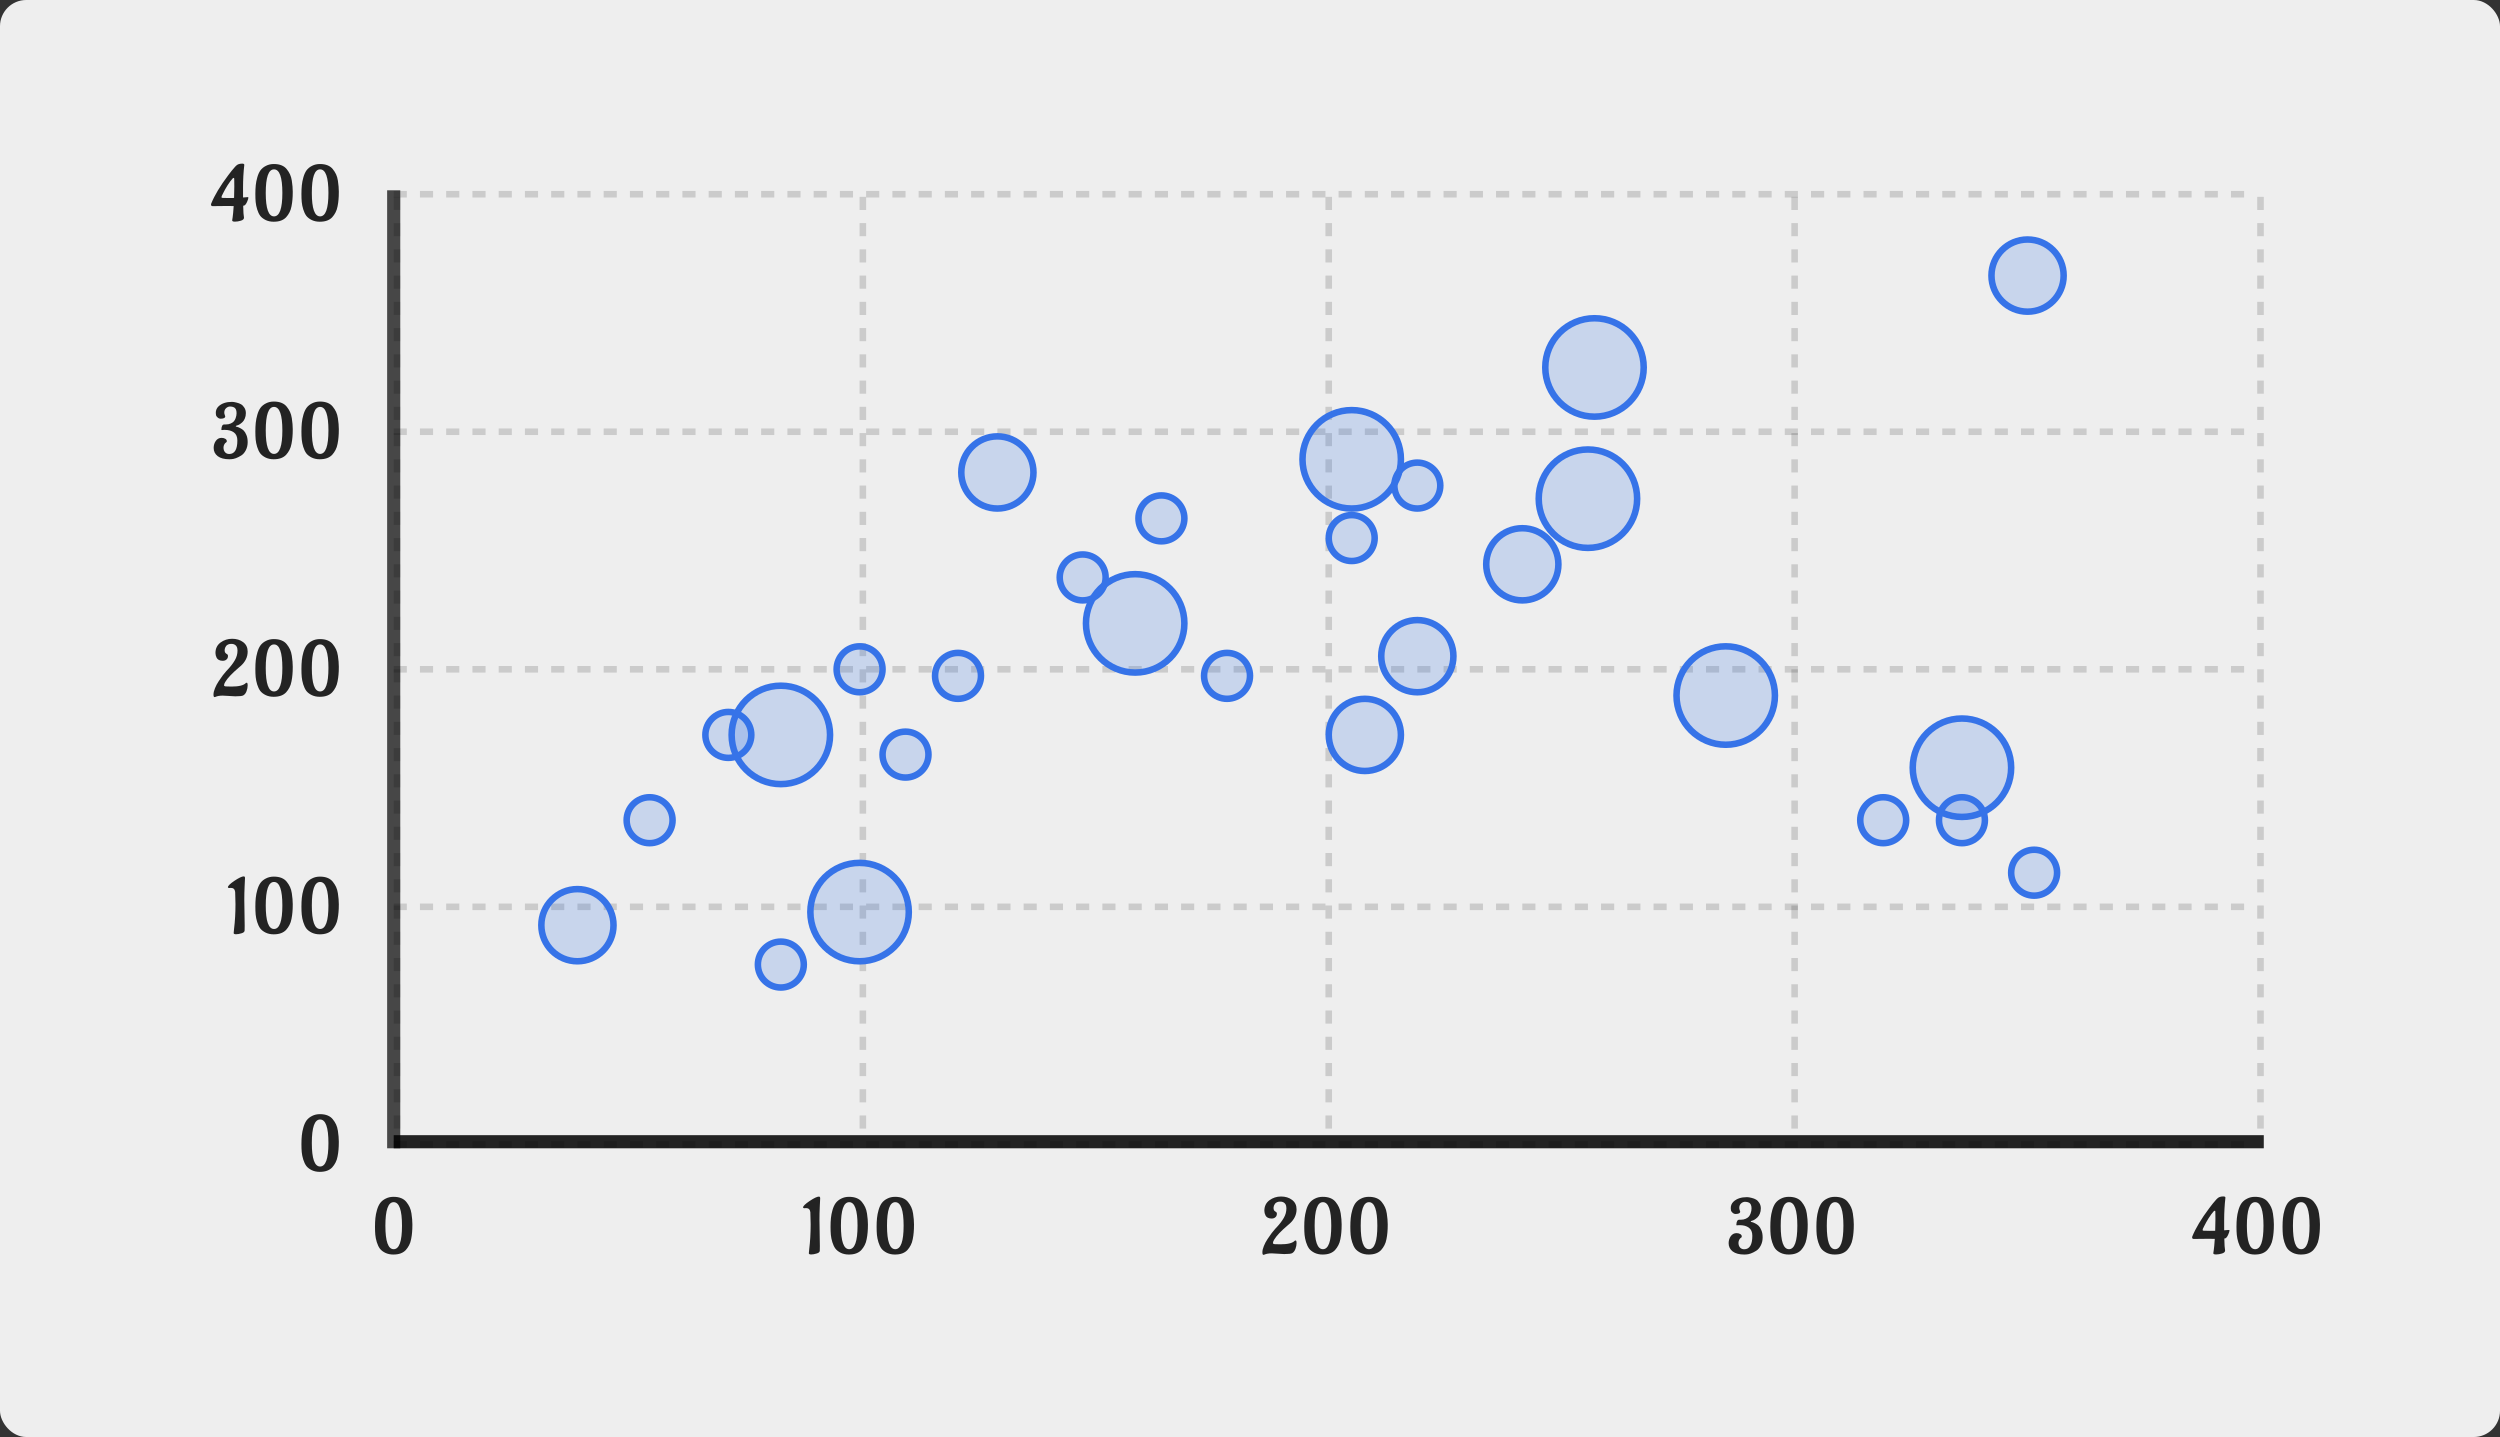 <svg width="381" height="219" viewBox="0 0 381 219" fill="none" xmlns="http://www.w3.org/2000/svg">
<rect x="0" y="0" width="381" height="219" fill="#333333" stroke="none"/>
<rect width="381" height="219" rx="4" fill="#EEEEEE"/>
<line x1="60" y1="29" x2="60" y2="175" stroke="black" stroke-opacity="0.7" stroke-width="2"/>
<path d="M33.847 30.156L34.843 30.18C35.196 30.18 35.471 30.176 35.672 30.168C35.696 29.512 35.708 28.936 35.708 28.44L35.696 27.264C35.696 27.16 35.667 27.108 35.611 27.108L35.468 27.18C35.219 27.452 34.956 27.808 34.675 28.248C34.404 28.688 34.191 29.064 34.039 29.376L33.812 29.832C33.779 29.904 33.764 29.976 33.764 30.048C33.764 30.12 33.791 30.156 33.847 30.156ZM35.611 31.404L34.58 31.392L32.419 31.416C32.243 31.416 32.156 31.336 32.156 31.176L32.179 31.044C32.691 29.78 33.551 28.344 34.76 26.736C35.144 26.216 35.499 25.776 35.828 25.416L35.983 25.26C36.191 25.044 36.499 24.936 36.907 24.936C37.123 24.936 37.231 25 37.231 25.128C37.103 26.256 37.039 27.404 37.039 28.572V30.096C37.144 30.088 37.255 30.08 37.376 30.072L37.651 30.048C37.708 30.048 37.743 30.048 37.76 30.048C37.824 30.048 37.855 30.068 37.855 30.108C37.855 30.244 37.788 30.464 37.651 30.768C37.516 31.072 37.376 31.256 37.231 31.32L37.063 31.356C37.08 32.26 37.12 32.868 37.184 33.18C37.184 33.388 37.023 33.54 36.703 33.636C36.392 33.732 36.092 33.78 35.803 33.78C35.523 33.78 35.383 33.716 35.383 33.588C35.383 33.572 35.407 33.412 35.456 33.108C35.504 32.804 35.556 32.236 35.611 31.404ZM43.032 29.4C43.032 27.008 42.608 25.812 41.76 25.812C40.92 25.812 40.5 27.008 40.5 29.4C40.5 31.784 40.92 32.976 41.76 32.976C42.608 32.976 43.032 31.784 43.032 29.4ZM43.608 33.108C43.408 33.324 43.152 33.492 42.84 33.612C42.528 33.732 42.148 33.792 41.7 33.792C41.26 33.792 40.86 33.708 40.5 33.54C40.14 33.364 39.86 33.148 39.66 32.892C39.468 32.628 39.312 32.3 39.192 31.908C39.072 31.516 38.996 31.144 38.964 30.792C38.932 30.44 38.916 30.028 38.916 29.556C38.916 29.076 38.936 28.636 38.976 28.236C39.016 27.836 39.096 27.428 39.216 27.012C39.336 26.588 39.496 26.236 39.696 25.956C39.904 25.676 40.184 25.448 40.536 25.272C40.888 25.088 41.288 24.996 41.736 24.996C42.192 24.996 42.584 25.064 42.912 25.2C43.24 25.336 43.504 25.532 43.704 25.788C43.904 26.036 44.068 26.296 44.196 26.568C44.324 26.84 44.416 27.16 44.472 27.528C44.568 28.152 44.616 28.712 44.616 29.208C44.616 29.696 44.6 30.1 44.568 30.42C44.544 30.74 44.496 31.08 44.424 31.44C44.36 31.792 44.256 32.104 44.112 32.376C43.976 32.64 43.808 32.884 43.608 33.108ZM50.054 29.4C50.054 27.008 49.63 25.812 48.782 25.812C47.942 25.812 47.522 27.008 47.522 29.4C47.522 31.784 47.942 32.976 48.782 32.976C49.63 32.976 50.054 31.784 50.054 29.4ZM50.63 33.108C50.43 33.324 50.174 33.492 49.862 33.612C49.55 33.732 49.17 33.792 48.722 33.792C48.282 33.792 47.882 33.708 47.522 33.54C47.162 33.364 46.882 33.148 46.682 32.892C46.49 32.628 46.334 32.3 46.214 31.908C46.094 31.516 46.018 31.144 45.986 30.792C45.954 30.44 45.938 30.028 45.938 29.556C45.938 29.076 45.958 28.636 45.998 28.236C46.038 27.836 46.118 27.428 46.238 27.012C46.358 26.588 46.518 26.236 46.718 25.956C46.926 25.676 47.206 25.448 47.558 25.272C47.91 25.088 48.31 24.996 48.758 24.996C49.214 24.996 49.606 25.064 49.934 25.2C50.262 25.336 50.526 25.532 50.726 25.788C50.926 26.036 51.09 26.296 51.218 26.568C51.346 26.84 51.438 27.16 51.494 27.528C51.59 28.152 51.638 28.712 51.638 29.208C51.638 29.696 51.622 30.1 51.59 30.42C51.566 30.74 51.518 31.08 51.446 31.44C51.382 31.792 51.278 32.104 51.134 32.376C50.998 32.64 50.83 32.884 50.63 33.108Z" fill="black" fill-opacity="0.85"/>
<line x1="60" y1="29.6" x2="344" y2="29.6" stroke="black" stroke-opacity="0.15" stroke-dasharray="2 2"/>
<path d="M33.822 65.54C33.766 65.54 33.737 65.52 33.737 65.48V65.456C33.761 64.944 33.906 64.688 34.169 64.688H34.41C34.697 64.688 34.946 64.64 35.154 64.544C35.37 64.448 35.533 64.336 35.645 64.208C35.758 64.072 35.846 63.912 35.91 63.728C36.005 63.464 36.053 63.212 36.053 62.972C36.053 62.724 36.017 62.528 35.946 62.384C35.873 62.24 35.782 62.14 35.669 62.084C35.493 61.996 35.294 61.952 35.069 61.952C34.846 61.952 34.642 62.036 34.458 62.204C34.273 62.372 34.181 62.596 34.181 62.876C34.181 62.996 34.206 63.116 34.254 63.236C34.301 63.356 34.325 63.428 34.325 63.452C34.325 63.572 34.258 63.664 34.121 63.728C33.986 63.784 33.825 63.812 33.642 63.812C33.465 63.812 33.309 63.752 33.173 63.632C33.038 63.512 32.953 63.396 32.922 63.284C32.898 63.164 32.886 63.044 32.886 62.924C32.886 62.532 33.022 62.204 33.294 61.94C33.782 61.476 34.469 61.244 35.358 61.244C35.541 61.244 35.77 61.28 36.041 61.352C36.322 61.416 36.553 61.504 36.737 61.616C36.922 61.72 37.09 61.892 37.242 62.132C37.394 62.372 37.469 62.648 37.469 62.96C37.469 63.264 37.417 63.536 37.313 63.776C37.218 64.008 37.097 64.192 36.953 64.328C36.65 64.608 36.382 64.776 36.15 64.832L36.005 64.88C35.958 64.912 35.934 64.944 35.934 64.976C35.934 65 35.958 65.016 36.005 65.024C36.062 65.032 36.126 65.048 36.197 65.072C36.278 65.088 36.417 65.148 36.617 65.252C36.818 65.348 36.993 65.472 37.145 65.624C37.297 65.776 37.434 66 37.553 66.296C37.681 66.584 37.745 66.952 37.745 67.4C37.745 67.84 37.65 68.248 37.458 68.624C37.266 68.992 37.029 69.26 36.749 69.428C36.181 69.78 35.678 69.964 35.237 69.98L34.95 69.992C34.19 69.992 33.602 69.836 33.185 69.524C32.77 69.204 32.562 68.784 32.562 68.264C32.562 67.864 32.669 67.508 32.886 67.196C33.109 66.884 33.406 66.728 33.773 66.728C33.974 66.728 34.154 66.772 34.313 66.86C34.481 66.948 34.566 67.076 34.566 67.244C34.566 67.332 34.529 67.392 34.458 67.424C34.337 67.496 34.245 67.6 34.181 67.736C34.117 67.864 34.081 67.976 34.074 68.072L34.062 68.216C34.062 68.504 34.142 68.74 34.301 68.924C34.462 69.1 34.669 69.188 34.925 69.188C35.758 69.188 36.173 68.504 36.173 67.136C36.173 66.568 35.998 66.156 35.645 65.9C35.294 65.644 34.834 65.516 34.266 65.516C34.218 65.516 34.169 65.516 34.121 65.516L33.846 65.54H33.822ZM43.032 65.6C43.032 63.208 42.608 62.012 41.76 62.012C40.92 62.012 40.5 63.208 40.5 65.6C40.5 67.984 40.92 69.176 41.76 69.176C42.608 69.176 43.032 67.984 43.032 65.6ZM43.608 69.308C43.408 69.524 43.152 69.692 42.84 69.812C42.528 69.932 42.148 69.992 41.7 69.992C41.26 69.992 40.86 69.908 40.5 69.74C40.14 69.564 39.86 69.348 39.66 69.092C39.468 68.828 39.312 68.5 39.192 68.108C39.072 67.716 38.996 67.344 38.964 66.992C38.932 66.64 38.916 66.228 38.916 65.756C38.916 65.276 38.936 64.836 38.976 64.436C39.016 64.036 39.096 63.628 39.216 63.212C39.336 62.788 39.496 62.436 39.696 62.156C39.904 61.876 40.184 61.648 40.536 61.472C40.888 61.288 41.288 61.196 41.736 61.196C42.192 61.196 42.584 61.264 42.912 61.4C43.24 61.536 43.504 61.732 43.704 61.988C43.904 62.236 44.068 62.496 44.196 62.768C44.324 63.04 44.416 63.36 44.472 63.728C44.568 64.352 44.616 64.912 44.616 65.408C44.616 65.896 44.6 66.3 44.568 66.62C44.544 66.94 44.496 67.28 44.424 67.64C44.36 67.992 44.256 68.304 44.112 68.576C43.976 68.84 43.808 69.084 43.608 69.308ZM50.054 65.6C50.054 63.208 49.63 62.012 48.782 62.012C47.942 62.012 47.522 63.208 47.522 65.6C47.522 67.984 47.942 69.176 48.782 69.176C49.63 69.176 50.054 67.984 50.054 65.6ZM50.63 69.308C50.43 69.524 50.174 69.692 49.862 69.812C49.55 69.932 49.17 69.992 48.722 69.992C48.282 69.992 47.882 69.908 47.522 69.74C47.162 69.564 46.882 69.348 46.682 69.092C46.49 68.828 46.334 68.5 46.214 68.108C46.094 67.716 46.018 67.344 45.986 66.992C45.954 66.64 45.938 66.228 45.938 65.756C45.938 65.276 45.958 64.836 45.998 64.436C46.038 64.036 46.118 63.628 46.238 63.212C46.358 62.788 46.518 62.436 46.718 62.156C46.926 61.876 47.206 61.648 47.558 61.472C47.91 61.288 48.31 61.196 48.758 61.196C49.214 61.196 49.606 61.264 49.934 61.4C50.262 61.536 50.526 61.732 50.726 61.988C50.926 62.236 51.09 62.496 51.218 62.768C51.346 63.04 51.438 63.36 51.494 63.728C51.59 64.352 51.638 64.912 51.638 65.408C51.638 65.896 51.622 66.3 51.59 66.62C51.566 66.94 51.518 67.28 51.446 67.64C51.382 67.992 51.278 68.304 51.134 68.576C50.998 68.84 50.83 69.084 50.63 69.308Z" fill="black" fill-opacity="0.85"/>
<line x1="60" y1="65.8" x2="344" y2="65.8" stroke="black" stroke-opacity="0.15" stroke-dasharray="2 2"/>
<path d="M35.86 106.12L33.952 106.012C33.496 106.012 33.124 106.076 32.836 106.204C32.78 106.228 32.732 106.24 32.692 106.24C32.588 106.24 32.536 106.108 32.536 105.844C32.536 105.572 32.612 105.252 32.764 104.884C32.916 104.508 33.1 104.16 33.316 103.84C33.772 103.144 34.168 102.616 34.504 102.256L34.732 102.016C35.172 101.544 35.524 101.08 35.788 100.624C36.06 100.168 36.196 99.672 36.196 99.136C36.196 98.632 36 98.312 35.608 98.176C35.52 98.144 35.396 98.128 35.236 98.128C35.076 98.12 34.924 98.148 34.78 98.212C34.636 98.276 34.528 98.356 34.456 98.452C34.32 98.652 34.248 98.836 34.24 99.004C34.224 99.292 34.288 99.484 34.432 99.58L34.492 99.628C34.66 99.7 34.744 99.808 34.744 99.952V99.964C34.744 100.18 34.68 100.352 34.552 100.48C34.424 100.6 34.296 100.668 34.168 100.684L33.964 100.708C33.724 100.708 33.52 100.664 33.352 100.576C33.192 100.488 33.08 100.376 33.016 100.24C32.896 100 32.836 99.76 32.836 99.52C32.836 98.84 33.092 98.308 33.604 97.924C34.124 97.54 34.716 97.348 35.38 97.348C36.044 97.348 36.604 97.52 37.06 97.864C37.516 98.208 37.744 98.688 37.744 99.304C37.744 100.136 37.388 100.868 36.676 101.5L36.436 101.704C35.364 102.616 34.66 103.36 34.324 103.936C34.204 104.136 34.144 104.304 34.144 104.44C34.144 104.528 34.22 104.584 34.372 104.608C34.532 104.624 34.836 104.632 35.284 104.632C36.412 104.632 37.144 104.448 37.48 104.08C37.52 104.056 37.56 104.044 37.6 104.044C37.696 104.044 37.744 104.18 37.744 104.452C37.744 104.724 37.688 105.016 37.576 105.328C37.464 105.632 37.3 105.848 37.084 105.976C36.932 106.072 36.524 106.12 35.86 106.12ZM43.032 101.8C43.032 99.408 42.608 98.212 41.76 98.212C40.92 98.212 40.5 99.408 40.5 101.8C40.5 104.184 40.92 105.376 41.76 105.376C42.608 105.376 43.032 104.184 43.032 101.8ZM43.608 105.508C43.408 105.724 43.152 105.892 42.84 106.012C42.528 106.132 42.148 106.192 41.7 106.192C41.26 106.192 40.86 106.108 40.5 105.94C40.14 105.764 39.86 105.548 39.66 105.292C39.468 105.028 39.312 104.7 39.192 104.308C39.072 103.916 38.996 103.544 38.964 103.192C38.932 102.84 38.916 102.428 38.916 101.956C38.916 101.476 38.936 101.036 38.976 100.636C39.016 100.236 39.096 99.828 39.216 99.412C39.336 98.988 39.496 98.636 39.696 98.356C39.904 98.076 40.184 97.848 40.536 97.672C40.888 97.488 41.288 97.396 41.736 97.396C42.192 97.396 42.584 97.464 42.912 97.6C43.24 97.736 43.504 97.932 43.704 98.188C43.904 98.436 44.068 98.696 44.196 98.968C44.324 99.24 44.416 99.56 44.472 99.928C44.568 100.552 44.616 101.112 44.616 101.608C44.616 102.096 44.6 102.5 44.568 102.82C44.544 103.14 44.496 103.48 44.424 103.84C44.36 104.192 44.256 104.504 44.112 104.776C43.976 105.04 43.808 105.284 43.608 105.508ZM50.054 101.8C50.054 99.408 49.63 98.212 48.782 98.212C47.942 98.212 47.522 99.408 47.522 101.8C47.522 104.184 47.942 105.376 48.782 105.376C49.63 105.376 50.054 104.184 50.054 101.8ZM50.63 105.508C50.43 105.724 50.174 105.892 49.862 106.012C49.55 106.132 49.17 106.192 48.722 106.192C48.282 106.192 47.882 106.108 47.522 105.94C47.162 105.764 46.882 105.548 46.682 105.292C46.49 105.028 46.334 104.7 46.214 104.308C46.094 103.916 46.018 103.544 45.986 103.192C45.954 102.84 45.938 102.428 45.938 101.956C45.938 101.476 45.958 101.036 45.998 100.636C46.038 100.236 46.118 99.828 46.238 99.412C46.358 98.988 46.518 98.636 46.718 98.356C46.926 98.076 47.206 97.848 47.558 97.672C47.91 97.488 48.31 97.396 48.758 97.396C49.214 97.396 49.606 97.464 49.934 97.6C50.262 97.736 50.526 97.932 50.726 98.188C50.926 98.436 51.09 98.696 51.218 98.968C51.346 99.24 51.438 99.56 51.494 99.928C51.59 100.552 51.638 101.112 51.638 101.608C51.638 102.096 51.622 102.5 51.59 102.82C51.566 103.14 51.518 103.48 51.446 103.84C51.382 104.192 51.278 104.504 51.134 104.776C50.998 105.04 50.83 105.284 50.63 105.508Z" fill="black" fill-opacity="0.85"/>
<line x1="60" y1="102" x2="344" y2="102" stroke="black" stroke-opacity="0.15" stroke-dasharray="2 2"/>
<path d="M37.231 137.136L37.291 141.084C37.291 141.468 37.287 141.712 37.279 141.816C37.271 142.008 37.111 142.148 36.799 142.236C36.487 142.332 36.211 142.38 35.971 142.38C35.731 142.38 35.611 142.32 35.611 142.2C35.611 142.136 35.631 141.92 35.671 141.552C35.815 140.4 35.887 139.14 35.887 137.772L35.839 135.936C35.791 135.52 35.571 135.312 35.179 135.312L34.939 135.336C34.803 135.336 34.735 135.292 34.735 135.204C34.735 135.004 35.067 134.68 35.731 134.232C36.403 133.784 36.875 133.56 37.147 133.56C37.275 133.56 37.339 133.644 37.339 133.812C37.339 133.972 37.319 134.396 37.279 135.084C37.247 135.772 37.231 136.456 37.231 137.136ZM43.032 138C43.032 135.608 42.608 134.412 41.76 134.412C40.92 134.412 40.5 135.608 40.5 138C40.5 140.384 40.92 141.576 41.76 141.576C42.608 141.576 43.032 140.384 43.032 138ZM43.608 141.708C43.408 141.924 43.152 142.092 42.84 142.212C42.528 142.332 42.148 142.392 41.7 142.392C41.26 142.392 40.86 142.308 40.5 142.14C40.14 141.964 39.86 141.748 39.66 141.492C39.468 141.228 39.312 140.9 39.192 140.508C39.072 140.116 38.996 139.744 38.964 139.392C38.932 139.04 38.916 138.628 38.916 138.156C38.916 137.676 38.936 137.236 38.976 136.836C39.016 136.436 39.096 136.028 39.216 135.612C39.336 135.188 39.496 134.836 39.696 134.556C39.904 134.276 40.184 134.048 40.536 133.872C40.888 133.688 41.288 133.596 41.736 133.596C42.192 133.596 42.584 133.664 42.912 133.8C43.24 133.936 43.504 134.132 43.704 134.388C43.904 134.636 44.068 134.896 44.196 135.168C44.324 135.44 44.416 135.76 44.472 136.128C44.568 136.752 44.616 137.312 44.616 137.808C44.616 138.296 44.6 138.7 44.568 139.02C44.544 139.34 44.496 139.68 44.424 140.04C44.36 140.392 44.256 140.704 44.112 140.976C43.976 141.24 43.808 141.484 43.608 141.708ZM50.054 138C50.054 135.608 49.63 134.412 48.782 134.412C47.942 134.412 47.522 135.608 47.522 138C47.522 140.384 47.942 141.576 48.782 141.576C49.63 141.576 50.054 140.384 50.054 138ZM50.63 141.708C50.43 141.924 50.174 142.092 49.862 142.212C49.55 142.332 49.17 142.392 48.722 142.392C48.282 142.392 47.882 142.308 47.522 142.14C47.162 141.964 46.882 141.748 46.682 141.492C46.49 141.228 46.334 140.9 46.214 140.508C46.094 140.116 46.018 139.744 45.986 139.392C45.954 139.04 45.938 138.628 45.938 138.156C45.938 137.676 45.958 137.236 45.998 136.836C46.038 136.436 46.118 136.028 46.238 135.612C46.358 135.188 46.518 134.836 46.718 134.556C46.926 134.276 47.206 134.048 47.558 133.872C47.91 133.688 48.31 133.596 48.758 133.596C49.214 133.596 49.606 133.664 49.934 133.8C50.262 133.936 50.526 134.132 50.726 134.388C50.926 134.636 51.09 134.896 51.218 135.168C51.346 135.44 51.438 135.76 51.494 136.128C51.59 136.752 51.638 137.312 51.638 137.808C51.638 138.296 51.622 138.7 51.59 139.02C51.566 139.34 51.518 139.68 51.446 140.04C51.382 140.392 51.278 140.704 51.134 140.976C50.998 141.24 50.83 141.484 50.63 141.708Z" fill="black" fill-opacity="0.85"/>
<line x1="60" y1="138.2" x2="344" y2="138.2" stroke="black" stroke-opacity="0.15" stroke-dasharray="2 2"/>
<path d="M50.054 174.2C50.054 171.808 49.63 170.612 48.782 170.612C47.942 170.612 47.522 171.808 47.522 174.2C47.522 176.584 47.942 177.776 48.782 177.776C49.63 177.776 50.054 176.584 50.054 174.2ZM50.63 177.908C50.43 178.124 50.174 178.292 49.862 178.412C49.55 178.532 49.17 178.592 48.722 178.592C48.282 178.592 47.882 178.508 47.522 178.34C47.162 178.164 46.882 177.948 46.682 177.692C46.49 177.428 46.334 177.1 46.214 176.708C46.094 176.316 46.018 175.944 45.986 175.592C45.954 175.24 45.938 174.828 45.938 174.356C45.938 173.876 45.958 173.436 45.998 173.036C46.038 172.636 46.118 172.228 46.238 171.812C46.358 171.388 46.518 171.036 46.718 170.756C46.926 170.476 47.206 170.248 47.558 170.072C47.91 169.888 48.31 169.796 48.758 169.796C49.214 169.796 49.606 169.864 49.934 170C50.262 170.136 50.526 170.332 50.726 170.588C50.926 170.836 51.09 171.096 51.218 171.368C51.346 171.64 51.438 171.96 51.494 172.328C51.59 172.952 51.638 173.512 51.638 174.008C51.638 174.496 51.622 174.9 51.59 175.22C51.566 175.54 51.518 175.88 51.446 176.24C51.382 176.592 51.278 176.904 51.134 177.176C50.998 177.44 50.83 177.684 50.63 177.908Z" fill="black" fill-opacity="0.85"/>
<line x1="60" y1="174.4" x2="344" y2="174.4" stroke="black" stroke-opacity="0.15" stroke-dasharray="2 2"/>
<line x1="60.5" y1="30" x2="60.5" y2="174" stroke="black" stroke-opacity="0.15" stroke-dasharray="2 2"/>
<path d="M61.265 186.8C61.265 184.408 60.841 183.212 59.993 183.212C59.153 183.212 58.733 184.408 58.733 186.8C58.733 189.184 59.153 190.376 59.993 190.376C60.841 190.376 61.265 189.184 61.265 186.8ZM61.841 190.508C61.641 190.724 61.385 190.892 61.073 191.012C60.761 191.132 60.381 191.192 59.933 191.192C59.493 191.192 59.093 191.108 58.733 190.94C58.373 190.764 58.093 190.548 57.893 190.292C57.701 190.028 57.545 189.7 57.425 189.308C57.305 188.916 57.229 188.544 57.197 188.192C57.165 187.84 57.149 187.428 57.149 186.956C57.149 186.476 57.169 186.036 57.209 185.636C57.249 185.236 57.329 184.828 57.449 184.412C57.569 183.988 57.729 183.636 57.929 183.356C58.137 183.076 58.417 182.848 58.769 182.672C59.121 182.488 59.521 182.396 59.969 182.396C60.425 182.396 60.817 182.464 61.145 182.6C61.473 182.736 61.737 182.932 61.937 183.188C62.137 183.436 62.301 183.696 62.429 183.968C62.557 184.24 62.649 184.56 62.705 184.928C62.801 185.552 62.849 186.112 62.849 186.608C62.849 187.096 62.833 187.5 62.801 187.82C62.777 188.14 62.729 188.48 62.657 188.84C62.593 189.192 62.489 189.504 62.345 189.776C62.209 190.04 62.041 190.284 61.841 190.508Z" fill="black" fill-opacity="0.85"/>
<line x1="131.5" y1="30" x2="131.5" y2="174" stroke="black" stroke-opacity="0.15" stroke-dasharray="2 2"/>
<path d="M124.887 185.936L124.947 189.884C124.947 190.268 124.943 190.512 124.935 190.616C124.927 190.808 124.767 190.948 124.455 191.036C124.143 191.132 123.867 191.18 123.627 191.18C123.387 191.18 123.267 191.12 123.267 191C123.267 190.936 123.287 190.72 123.327 190.352C123.471 189.2 123.543 187.94 123.543 186.572L123.495 184.736C123.447 184.32 123.227 184.112 122.835 184.112L122.595 184.136C122.459 184.136 122.391 184.092 122.391 184.004C122.391 183.804 122.723 183.48 123.387 183.032C124.059 182.584 124.531 182.36 124.803 182.36C124.931 182.36 124.995 182.444 124.995 182.612C124.995 182.772 124.975 183.196 124.935 183.884C124.903 184.572 124.887 185.256 124.887 185.936ZM130.689 186.8C130.689 184.408 130.265 183.212 129.417 183.212C128.577 183.212 128.157 184.408 128.157 186.8C128.157 189.184 128.577 190.376 129.417 190.376C130.265 190.376 130.689 189.184 130.689 186.8ZM131.265 190.508C131.065 190.724 130.809 190.892 130.497 191.012C130.185 191.132 129.805 191.192 129.357 191.192C128.917 191.192 128.517 191.108 128.157 190.94C127.797 190.764 127.517 190.548 127.317 190.292C127.125 190.028 126.969 189.7 126.849 189.308C126.729 188.916 126.653 188.544 126.621 188.192C126.589 187.84 126.573 187.428 126.573 186.956C126.573 186.476 126.593 186.036 126.633 185.636C126.673 185.236 126.753 184.828 126.873 184.412C126.993 183.988 127.153 183.636 127.353 183.356C127.561 183.076 127.841 182.848 128.193 182.672C128.545 182.488 128.945 182.396 129.393 182.396C129.849 182.396 130.241 182.464 130.569 182.6C130.897 182.736 131.161 182.932 131.361 183.188C131.561 183.436 131.725 183.696 131.853 183.968C131.981 184.24 132.073 184.56 132.129 184.928C132.225 185.552 132.273 186.112 132.273 186.608C132.273 187.096 132.257 187.5 132.225 187.82C132.201 188.14 132.153 188.48 132.081 188.84C132.017 189.192 131.913 189.504 131.769 189.776C131.633 190.04 131.465 190.284 131.265 190.508ZM137.711 186.8C137.711 184.408 137.287 183.212 136.439 183.212C135.599 183.212 135.179 184.408 135.179 186.8C135.179 189.184 135.599 190.376 136.439 190.376C137.287 190.376 137.711 189.184 137.711 186.8ZM138.287 190.508C138.087 190.724 137.831 190.892 137.519 191.012C137.207 191.132 136.827 191.192 136.379 191.192C135.939 191.192 135.539 191.108 135.179 190.94C134.819 190.764 134.539 190.548 134.339 190.292C134.147 190.028 133.991 189.7 133.871 189.308C133.751 188.916 133.675 188.544 133.643 188.192C133.611 187.84 133.595 187.428 133.595 186.956C133.595 186.476 133.615 186.036 133.655 185.636C133.695 185.236 133.775 184.828 133.895 184.412C134.015 183.988 134.175 183.636 134.375 183.356C134.583 183.076 134.863 182.848 135.215 182.672C135.567 182.488 135.967 182.396 136.415 182.396C136.871 182.396 137.263 182.464 137.591 182.6C137.919 182.736 138.183 182.932 138.383 183.188C138.583 183.436 138.747 183.696 138.875 183.968C139.003 184.24 139.095 184.56 139.151 184.928C139.247 185.552 139.295 186.112 139.295 186.608C139.295 187.096 139.279 187.5 139.247 187.82C139.223 188.14 139.175 188.48 139.103 188.84C139.039 189.192 138.935 189.504 138.791 189.776C138.655 190.04 138.487 190.284 138.287 190.508Z" fill="black" fill-opacity="0.85"/>
<line x1="202.5" y1="30" x2="202.5" y2="174" stroke="black" stroke-opacity="0.15" stroke-dasharray="2 2"/>
<path d="M195.712 191.12L193.804 191.012C193.348 191.012 192.976 191.076 192.688 191.204C192.632 191.228 192.584 191.24 192.544 191.24C192.44 191.24 192.388 191.108 192.388 190.844C192.388 190.572 192.464 190.252 192.616 189.884C192.768 189.508 192.952 189.16 193.168 188.84C193.624 188.144 194.02 187.616 194.356 187.256L194.584 187.016C195.024 186.544 195.376 186.08 195.64 185.624C195.912 185.168 196.048 184.672 196.048 184.136C196.048 183.632 195.852 183.312 195.46 183.176C195.372 183.144 195.248 183.128 195.088 183.128C194.928 183.12 194.776 183.148 194.632 183.212C194.488 183.276 194.38 183.356 194.308 183.452C194.172 183.652 194.1 183.836 194.092 184.004C194.076 184.292 194.14 184.484 194.284 184.58L194.344 184.628C194.512 184.7 194.596 184.808 194.596 184.952V184.964C194.596 185.18 194.532 185.352 194.404 185.48C194.276 185.6 194.148 185.668 194.02 185.684L193.816 185.708C193.576 185.708 193.372 185.664 193.204 185.576C193.044 185.488 192.932 185.376 192.868 185.24C192.748 185 192.688 184.76 192.688 184.52C192.688 183.84 192.944 183.308 193.456 182.924C193.976 182.54 194.568 182.348 195.232 182.348C195.896 182.348 196.456 182.52 196.912 182.864C197.368 183.208 197.596 183.688 197.596 184.304C197.596 185.136 197.24 185.868 196.528 186.5L196.288 186.704C195.216 187.616 194.512 188.36 194.176 188.936C194.056 189.136 193.996 189.304 193.996 189.44C193.996 189.528 194.072 189.584 194.224 189.608C194.384 189.624 194.688 189.632 195.136 189.632C196.264 189.632 196.996 189.448 197.332 189.08C197.372 189.056 197.412 189.044 197.452 189.044C197.548 189.044 197.596 189.18 197.596 189.452C197.596 189.724 197.54 190.016 197.428 190.328C197.316 190.632 197.152 190.848 196.936 190.976C196.784 191.072 196.376 191.12 195.712 191.12ZM202.884 186.8C202.884 184.408 202.46 183.212 201.612 183.212C200.772 183.212 200.352 184.408 200.352 186.8C200.352 189.184 200.772 190.376 201.612 190.376C202.46 190.376 202.884 189.184 202.884 186.8ZM203.46 190.508C203.26 190.724 203.004 190.892 202.692 191.012C202.38 191.132 202 191.192 201.552 191.192C201.112 191.192 200.712 191.108 200.352 190.94C199.992 190.764 199.712 190.548 199.512 190.292C199.32 190.028 199.164 189.7 199.044 189.308C198.924 188.916 198.848 188.544 198.816 188.192C198.784 187.84 198.768 187.428 198.768 186.956C198.768 186.476 198.788 186.036 198.828 185.636C198.868 185.236 198.948 184.828 199.068 184.412C199.188 183.988 199.348 183.636 199.548 183.356C199.756 183.076 200.036 182.848 200.388 182.672C200.74 182.488 201.14 182.396 201.588 182.396C202.044 182.396 202.436 182.464 202.764 182.6C203.092 182.736 203.356 182.932 203.556 183.188C203.756 183.436 203.92 183.696 204.048 183.968C204.176 184.24 204.268 184.56 204.324 184.928C204.42 185.552 204.468 186.112 204.468 186.608C204.468 187.096 204.452 187.5 204.42 187.82C204.396 188.14 204.348 188.48 204.276 188.84C204.212 189.192 204.108 189.504 203.964 189.776C203.828 190.04 203.66 190.284 203.46 190.508ZM209.906 186.8C209.906 184.408 209.482 183.212 208.634 183.212C207.794 183.212 207.374 184.408 207.374 186.8C207.374 189.184 207.794 190.376 208.634 190.376C209.482 190.376 209.906 189.184 209.906 186.8ZM210.482 190.508C210.282 190.724 210.026 190.892 209.714 191.012C209.402 191.132 209.022 191.192 208.574 191.192C208.134 191.192 207.734 191.108 207.374 190.94C207.014 190.764 206.734 190.548 206.534 190.292C206.342 190.028 206.186 189.7 206.066 189.308C205.946 188.916 205.87 188.544 205.838 188.192C205.806 187.84 205.79 187.428 205.79 186.956C205.79 186.476 205.81 186.036 205.85 185.636C205.89 185.236 205.97 184.828 206.09 184.412C206.21 183.988 206.37 183.636 206.57 183.356C206.778 183.076 207.058 182.848 207.41 182.672C207.762 182.488 208.162 182.396 208.61 182.396C209.066 182.396 209.458 182.464 209.786 182.6C210.114 182.736 210.378 182.932 210.578 183.188C210.778 183.436 210.942 183.696 211.07 183.968C211.198 184.24 211.29 184.56 211.346 184.928C211.442 185.552 211.49 186.112 211.49 186.608C211.49 187.096 211.474 187.5 211.442 187.82C211.418 188.14 211.37 188.48 211.298 188.84C211.234 189.192 211.13 189.504 210.986 189.776C210.85 190.04 210.682 190.284 210.482 190.508Z" fill="black" fill-opacity="0.85"/>
<line x1="273.5" y1="30" x2="273.5" y2="174" stroke="black" stroke-opacity="0.15" stroke-dasharray="2 2"/>
<path d="M264.703 186.74C264.647 186.74 264.619 186.72 264.619 186.68V186.656C264.643 186.144 264.787 185.888 265.051 185.888H265.291C265.579 185.888 265.827 185.84 266.035 185.744C266.251 185.648 266.415 185.536 266.527 185.408C266.639 185.272 266.727 185.112 266.791 184.928C266.887 184.664 266.935 184.412 266.935 184.172C266.935 183.924 266.899 183.728 266.827 183.584C266.755 183.44 266.663 183.34 266.551 183.284C266.375 183.196 266.175 183.152 265.951 183.152C265.727 183.152 265.523 183.236 265.339 183.404C265.155 183.572 265.063 183.796 265.063 184.076C265.063 184.196 265.087 184.316 265.135 184.436C265.183 184.556 265.207 184.628 265.207 184.652C265.207 184.772 265.139 184.864 265.003 184.928C264.867 184.984 264.707 185.012 264.523 185.012C264.347 185.012 264.191 184.952 264.055 184.832C263.919 184.712 263.835 184.596 263.803 184.484C263.779 184.364 263.767 184.244 263.767 184.124C263.767 183.732 263.903 183.404 264.175 183.14C264.663 182.676 265.351 182.444 266.239 182.444C266.423 182.444 266.651 182.48 266.923 182.552C267.203 182.616 267.435 182.704 267.619 182.816C267.803 182.92 267.971 183.092 268.123 183.332C268.275 183.572 268.351 183.848 268.351 184.16C268.351 184.464 268.299 184.736 268.195 184.976C268.099 185.208 267.979 185.392 267.835 185.528C267.531 185.808 267.263 185.976 267.031 186.032L266.887 186.08C266.839 186.112 266.815 186.144 266.815 186.176C266.815 186.2 266.839 186.216 266.887 186.224C266.943 186.232 267.007 186.248 267.079 186.272C267.159 186.288 267.299 186.348 267.499 186.452C267.699 186.548 267.875 186.672 268.027 186.824C268.179 186.976 268.315 187.2 268.435 187.496C268.563 187.784 268.627 188.152 268.627 188.6C268.627 189.04 268.531 189.448 268.339 189.824C268.147 190.192 267.911 190.46 267.631 190.628C267.063 190.98 266.559 191.164 266.119 191.18L265.831 191.192C265.071 191.192 264.483 191.036 264.067 190.724C263.651 190.404 263.443 189.984 263.443 189.464C263.443 189.064 263.551 188.708 263.767 188.396C263.991 188.084 264.287 187.928 264.655 187.928C264.855 187.928 265.035 187.972 265.195 188.06C265.363 188.148 265.447 188.276 265.447 188.444C265.447 188.532 265.411 188.592 265.339 188.624C265.219 188.696 265.127 188.8 265.063 188.936C264.999 189.064 264.963 189.176 264.955 189.272L264.943 189.416C264.943 189.704 265.023 189.94 265.183 190.124C265.343 190.3 265.551 190.388 265.807 190.388C266.639 190.388 267.055 189.704 267.055 188.336C267.055 187.768 266.879 187.356 266.527 187.1C266.175 186.844 265.715 186.716 265.147 186.716C265.099 186.716 265.051 186.716 265.003 186.716L264.727 186.74H264.703ZM273.913 186.8C273.913 184.408 273.489 183.212 272.641 183.212C271.801 183.212 271.381 184.408 271.381 186.8C271.381 189.184 271.801 190.376 272.641 190.376C273.489 190.376 273.913 189.184 273.913 186.8ZM274.489 190.508C274.289 190.724 274.033 190.892 273.721 191.012C273.409 191.132 273.029 191.192 272.581 191.192C272.141 191.192 271.741 191.108 271.381 190.94C271.021 190.764 270.741 190.548 270.541 190.292C270.349 190.028 270.193 189.7 270.073 189.308C269.953 188.916 269.877 188.544 269.845 188.192C269.813 187.84 269.797 187.428 269.797 186.956C269.797 186.476 269.817 186.036 269.857 185.636C269.897 185.236 269.977 184.828 270.097 184.412C270.217 183.988 270.377 183.636 270.577 183.356C270.785 183.076 271.065 182.848 271.417 182.672C271.769 182.488 272.169 182.396 272.617 182.396C273.073 182.396 273.465 182.464 273.793 182.6C274.121 182.736 274.385 182.932 274.585 183.188C274.785 183.436 274.949 183.696 275.077 183.968C275.205 184.24 275.297 184.56 275.353 184.928C275.449 185.552 275.497 186.112 275.497 186.608C275.497 187.096 275.481 187.5 275.45 187.82C275.425 188.14 275.377 188.48 275.305 188.84C275.241 189.192 275.137 189.504 274.993 189.776C274.857 190.04 274.689 190.284 274.489 190.508ZM280.935 186.8C280.935 184.408 280.511 183.212 279.663 183.212C278.823 183.212 278.403 184.408 278.403 186.8C278.403 189.184 278.823 190.376 279.663 190.376C280.511 190.376 280.935 189.184 280.935 186.8ZM281.511 190.508C281.311 190.724 281.055 190.892 280.743 191.012C280.431 191.132 280.051 191.192 279.603 191.192C279.163 191.192 278.763 191.108 278.403 190.94C278.043 190.764 277.763 190.548 277.563 190.292C277.371 190.028 277.215 189.7 277.095 189.308C276.975 188.916 276.899 188.544 276.867 188.192C276.835 187.84 276.819 187.428 276.819 186.956C276.819 186.476 276.839 186.036 276.879 185.636C276.919 185.236 276.999 184.828 277.119 184.412C277.239 183.988 277.399 183.636 277.599 183.356C277.807 183.076 278.087 182.848 278.439 182.672C278.791 182.488 279.191 182.396 279.639 182.396C280.095 182.396 280.487 182.464 280.815 182.6C281.143 182.736 281.407 182.932 281.607 183.188C281.807 183.436 281.971 183.696 282.099 183.968C282.227 184.24 282.319 184.56 282.375 184.928C282.471 185.552 282.519 186.112 282.519 186.608C282.519 187.096 282.503 187.5 282.471 187.82C282.447 188.14 282.399 188.48 282.327 188.84C282.263 189.192 282.159 189.504 282.015 189.776C281.879 190.04 281.711 190.284 281.511 190.508Z" fill="black" fill-opacity="0.85"/>
<line x1="344.5" y1="30" x2="344.5" y2="174" stroke="black" stroke-opacity="0.15" stroke-dasharray="2 2"/>
<path d="M335.77 187.556L336.766 187.58C337.118 187.58 337.394 187.576 337.594 187.568C337.618 186.912 337.63 186.336 337.63 185.84L337.618 184.664C337.618 184.56 337.59 184.508 337.534 184.508L337.39 184.58C337.142 184.852 336.878 185.208 336.598 185.648C336.326 186.088 336.114 186.464 335.962 186.776L335.734 187.232C335.702 187.304 335.686 187.376 335.686 187.448C335.686 187.52 335.714 187.556 335.77 187.556ZM337.534 188.804L336.502 188.792L334.342 188.816C334.166 188.816 334.078 188.736 334.078 188.576L334.102 188.444C334.614 187.18 335.474 185.744 336.682 184.136C337.066 183.616 337.422 183.176 337.75 182.816L337.906 182.66C338.114 182.444 338.422 182.336 338.83 182.336C339.046 182.336 339.154 182.4 339.154 182.528C339.026 183.656 338.962 184.804 338.962 185.972V187.496C339.066 187.488 339.178 187.48 339.298 187.472L339.574 187.448C339.63 187.448 339.666 187.448 339.682 187.448C339.746 187.448 339.778 187.468 339.778 187.508C339.778 187.644 339.71 187.864 339.574 188.168C339.438 188.472 339.298 188.656 339.154 188.72L338.986 188.756C339.002 189.66 339.042 190.268 339.106 190.58C339.106 190.788 338.946 190.94 338.626 191.036C338.314 191.132 338.014 191.18 337.726 191.18C337.446 191.18 337.306 191.116 337.306 190.988C337.306 190.972 337.33 190.812 337.378 190.508C337.426 190.204 337.478 189.636 337.534 188.804ZM344.955 186.8C344.955 184.408 344.531 183.212 343.683 183.212C342.843 183.212 342.423 184.408 342.423 186.8C342.423 189.184 342.843 190.376 343.683 190.376C344.531 190.376 344.955 189.184 344.955 186.8ZM345.531 190.508C345.331 190.724 345.075 190.892 344.763 191.012C344.451 191.132 344.071 191.192 343.623 191.192C343.183 191.192 342.783 191.108 342.423 190.94C342.063 190.764 341.783 190.548 341.583 190.292C341.391 190.028 341.235 189.7 341.115 189.308C340.995 188.916 340.919 188.544 340.887 188.192C340.855 187.84 340.839 187.428 340.839 186.956C340.839 186.476 340.859 186.036 340.899 185.636C340.939 185.236 341.019 184.828 341.139 184.412C341.259 183.988 341.419 183.636 341.619 183.356C341.827 183.076 342.107 182.848 342.459 182.672C342.811 182.488 343.211 182.396 343.659 182.396C344.115 182.396 344.507 182.464 344.835 182.6C345.163 182.736 345.427 182.932 345.627 183.188C345.827 183.436 345.991 183.696 346.119 183.968C346.247 184.24 346.339 184.56 346.395 184.928C346.491 185.552 346.539 186.112 346.539 186.608C346.539 187.096 346.523 187.5 346.491 187.82C346.467 188.14 346.419 188.48 346.347 188.84C346.283 189.192 346.179 189.504 346.035 189.776C345.899 190.04 345.731 190.284 345.531 190.508ZM351.976 186.8C351.976 184.408 351.552 183.212 350.704 183.212C349.864 183.212 349.444 184.408 349.444 186.8C349.444 189.184 349.864 190.376 350.704 190.376C351.552 190.376 351.976 189.184 351.976 186.8ZM352.552 190.508C352.352 190.724 352.096 190.892 351.784 191.012C351.472 191.132 351.092 191.192 350.644 191.192C350.204 191.192 349.804 191.108 349.444 190.94C349.084 190.764 348.804 190.548 348.604 190.292C348.412 190.028 348.256 189.7 348.136 189.308C348.016 188.916 347.94 188.544 347.908 188.192C347.876 187.84 347.86 187.428 347.86 186.956C347.86 186.476 347.88 186.036 347.92 185.636C347.96 185.236 348.04 184.828 348.16 184.412C348.28 183.988 348.44 183.636 348.64 183.356C348.848 183.076 349.128 182.848 349.48 182.672C349.832 182.488 350.232 182.396 350.68 182.396C351.136 182.396 351.528 182.464 351.856 182.6C352.184 182.736 352.448 182.932 352.648 183.188C352.848 183.436 353.012 183.696 353.14 183.968C353.268 184.24 353.36 184.56 353.416 184.928C353.512 185.552 353.56 186.112 353.56 186.608C353.56 187.096 353.544 187.5 353.512 187.82C353.488 188.14 353.44 188.48 353.368 188.84C353.304 189.192 353.2 189.504 353.056 189.776C352.92 190.04 352.752 190.284 352.552 190.508Z" fill="black" fill-opacity="0.85"/>
<line x1="60" y1="174" x2="345" y2="174" stroke="black" stroke-opacity="0.85" stroke-width="2"/>
<circle cx="99" cy="125" r="3.5" fill="#3673E8" fill-opacity="0.2" stroke="#3673E8"/>
<circle cx="111" cy="112" r="3.5" fill="#3673E8" fill-opacity="0.2" stroke="#3673E8"/>
<circle cx="131" cy="139" r="7.5" fill="#3673E8" fill-opacity="0.2" stroke="#3673E8"/>
<circle cx="146" cy="103" r="3.5" fill="#3673E8" fill-opacity="0.2" stroke="#3673E8"/>
<circle cx="242" cy="76" r="7.5" fill="#3673E8" fill-opacity="0.2" stroke="#3673E8"/>
<circle cx="299" cy="117" r="7.5" fill="#3673E8" fill-opacity="0.2" stroke="#3673E8"/>
<circle cx="216" cy="100" r="5.5" fill="#3673E8" fill-opacity="0.2" stroke="#3673E8"/>
<circle cx="177" cy="79" r="3.5" fill="#3673E8" fill-opacity="0.2" stroke="#3673E8"/>
<circle cx="88" cy="141" r="5.5" fill="#3673E8" fill-opacity="0.2" stroke="#3673E8"/>
<circle cx="131" cy="102" r="3.5" fill="#3673E8" fill-opacity="0.2" stroke="#3673E8"/>
<circle cx="152" cy="72" r="5.5" fill="#3673E8" fill-opacity="0.2" stroke="#3673E8"/>
<circle cx="119" cy="112" r="7.5" fill="#3673E8" fill-opacity="0.2" stroke="#3673E8"/>
<circle cx="165" cy="88" r="3.5" fill="#3673E8" fill-opacity="0.2" stroke="#3673E8"/>
<circle cx="187" cy="103" r="3.5" fill="#3673E8" fill-opacity="0.2" stroke="#3673E8"/>
<circle cx="243" cy="56" r="7.5" fill="#3673E8" fill-opacity="0.2" stroke="#3673E8"/>
<circle cx="263" cy="106" r="7.5" fill="#3673E8" fill-opacity="0.2" stroke="#3673E8"/>
<circle cx="310" cy="133" r="3.5" fill="#3673E8" fill-opacity="0.2" stroke="#3673E8"/>
<circle cx="299" cy="125" r="3.5" fill="#3673E8" fill-opacity="0.2" stroke="#3673E8"/>
<circle cx="216" cy="74" r="3.5" fill="#3673E8" fill-opacity="0.2" stroke="#3673E8"/>
<circle cx="206" cy="82" r="3.5" fill="#3673E8" fill-opacity="0.2" stroke="#3673E8"/>
<circle cx="309" cy="42" r="5.5" fill="#3673E8" fill-opacity="0.2" stroke="#3673E8"/>
<circle cx="206" cy="70" r="7.5" fill="#3673E8" fill-opacity="0.2" stroke="#3673E8"/>
<circle cx="119" cy="147" r="3.5" fill="#3673E8" fill-opacity="0.2" stroke="#3673E8"/>
<circle cx="138" cy="115" r="3.5" fill="#3673E8" fill-opacity="0.2" stroke="#3673E8"/>
<circle cx="232" cy="86" r="5.5" fill="#3673E8" fill-opacity="0.2" stroke="#3673E8"/>
<circle cx="287" cy="125" r="3.5" fill="#3673E8" fill-opacity="0.2" stroke="#3673E8"/>
<circle cx="208" cy="112" r="5.5" fill="#3673E8" fill-opacity="0.2" stroke="#3673E8"/>
<circle cx="173" cy="95" r="7.5" fill="#3673E8" fill-opacity="0.2" stroke="#3673E8"/>
</svg>
